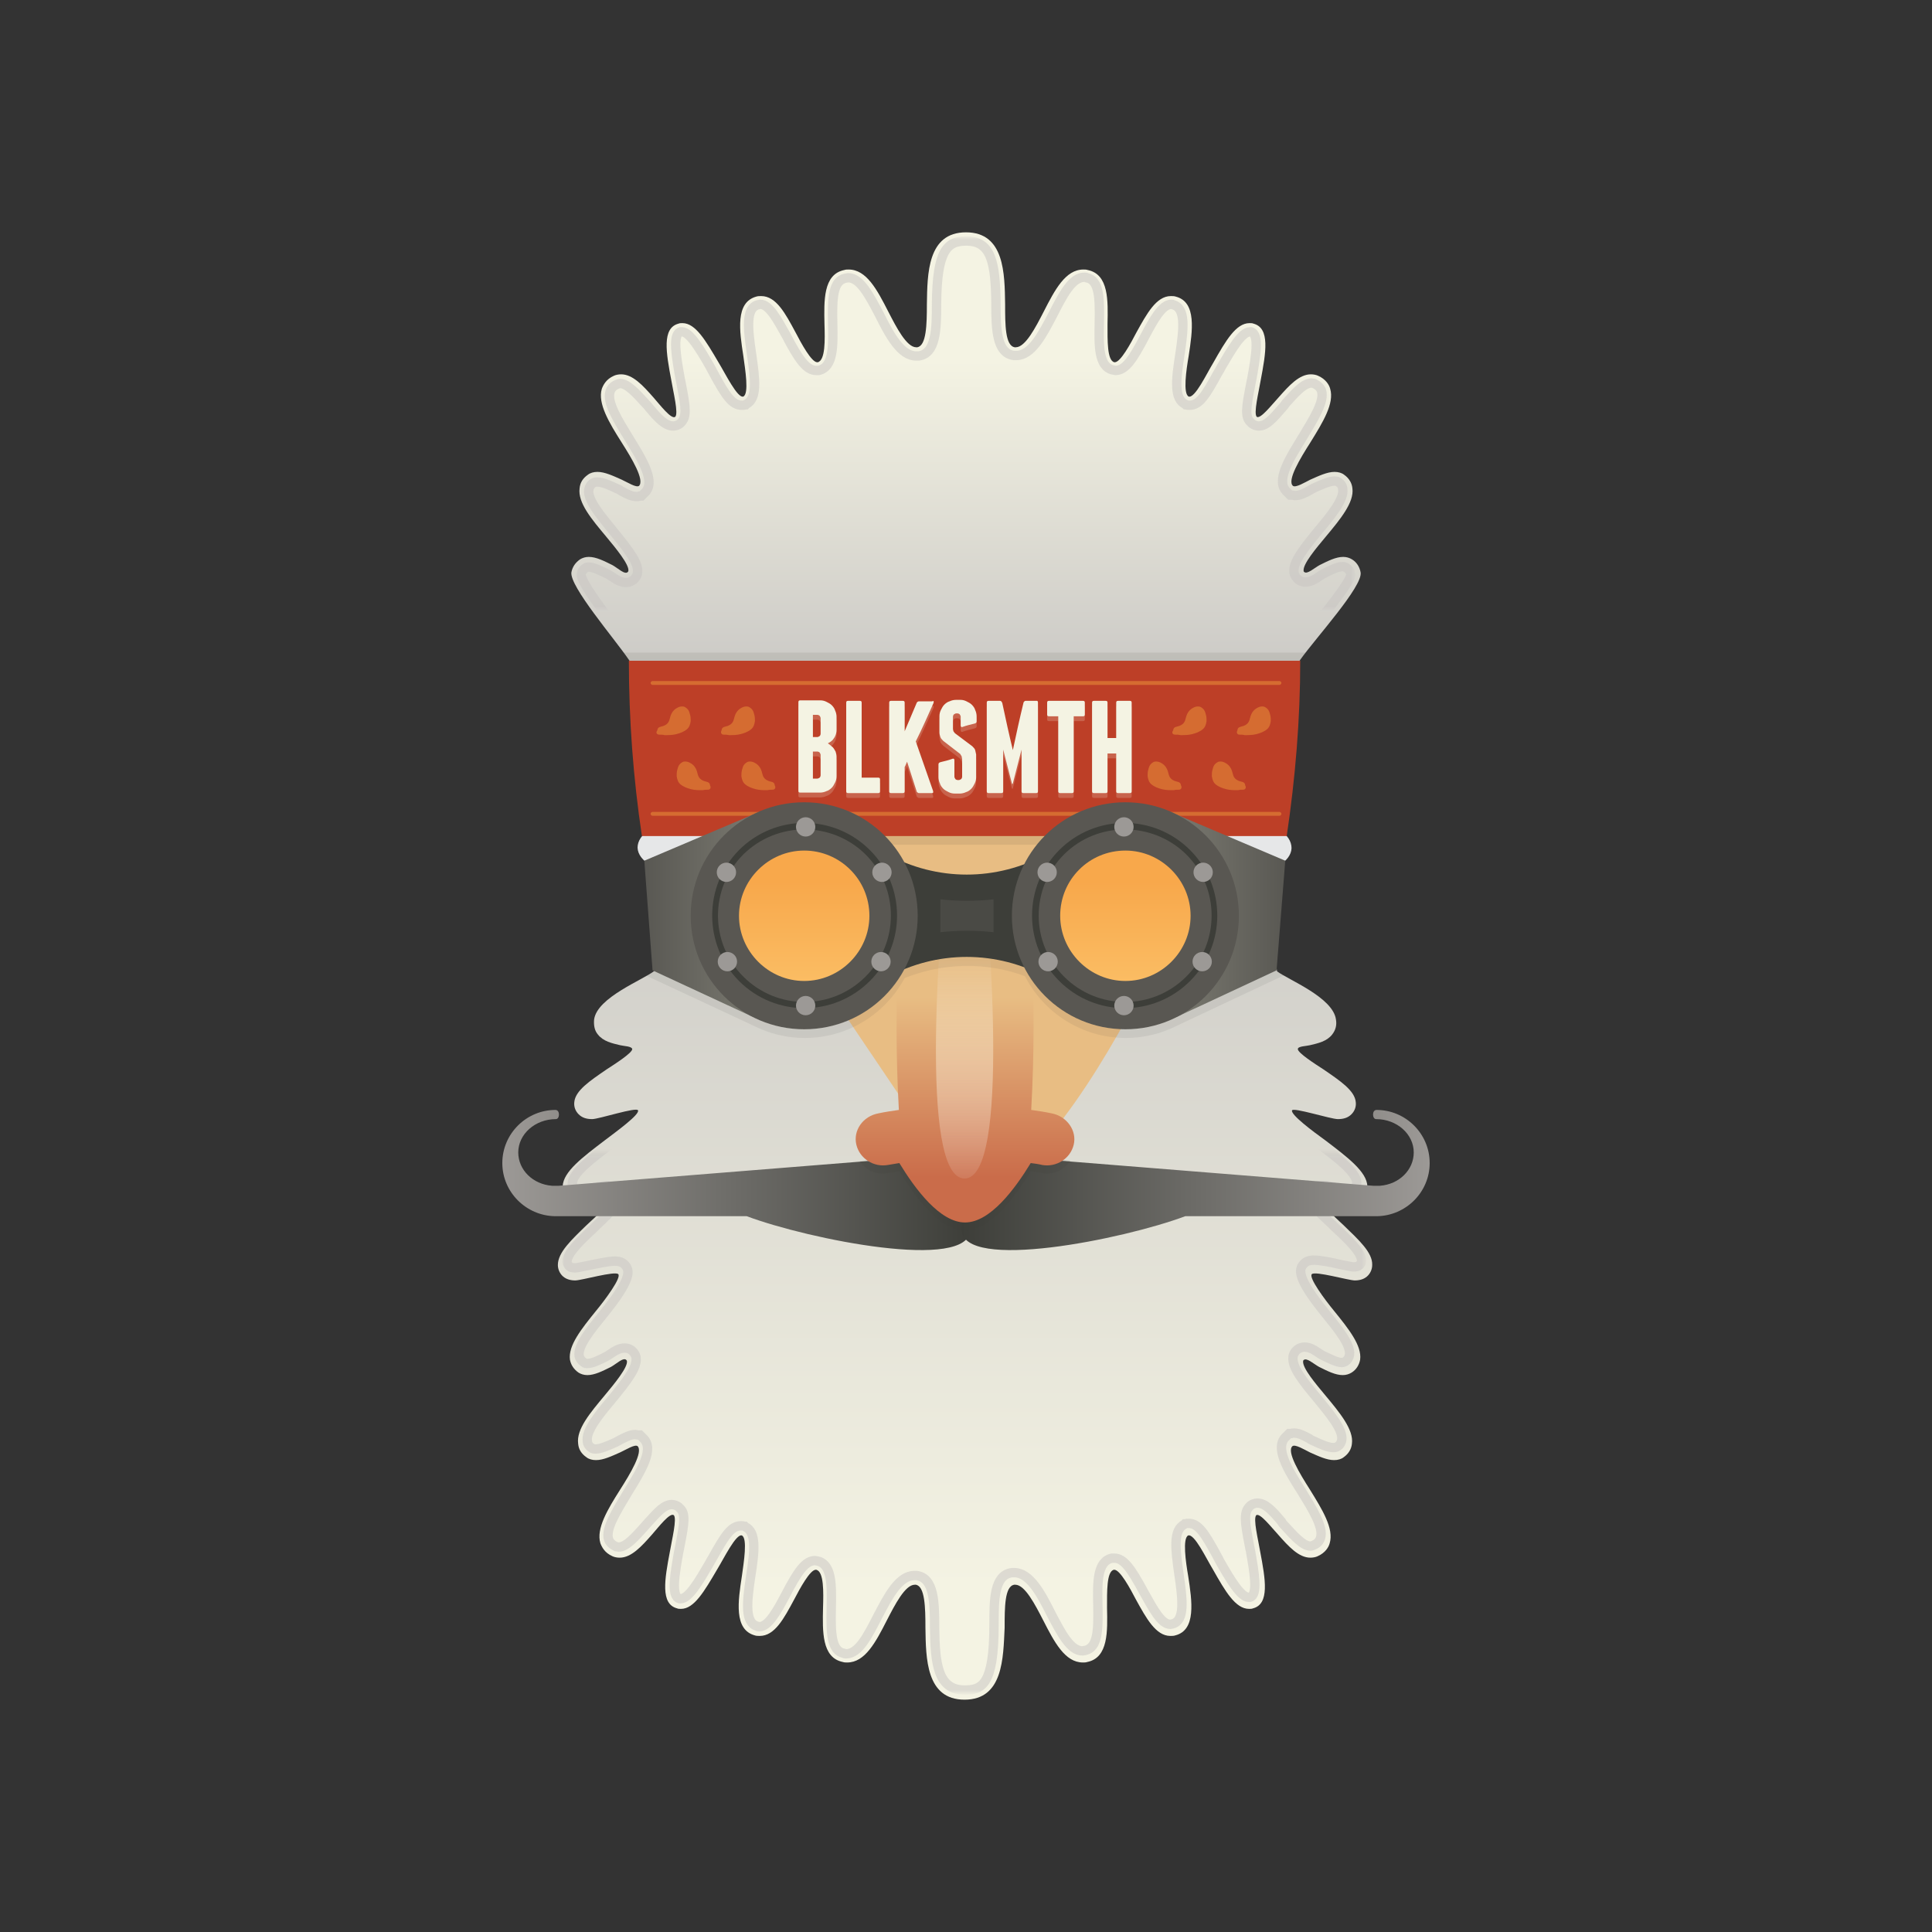 <svg xmlns="http://www.w3.org/2000/svg" viewBox="0 0 400 400" enable-background="new 0 0 400 400"><rect x="0" y="0" width="400" height="400" fill="#333333" stroke="none"/><g><linearGradient id="a" gradientUnits="userSpaceOnUse" x1="199.694" y1="351.867" x2="199.694" y2="150.409"><stop offset=".117" stop-color="#F4F3E3"/><stop offset="1" stop-color="#C6C4C2"/></linearGradient><path fill="url(#a)" d="M199.7 351.9c-8 0-8-8.6-8.1-14.9 0-4.2-.1-8.6-2-8.9h-.2c-2 0-4.1 4.1-5.8 7.4-2.3 4.5-4.5 8.7-8.2 8.7-.3 0-.6 0-.9-.1-4.4-.9-4.2-6.4-4.1-11.2.1-3.3.2-7.5-1.4-7.9h-.1c-1.2 0-3.3 3.9-4.5 6.2-2.1 3.9-4 7.5-7.1 7.5-.3 0-.7 0-1-.1-4.4-1.2-3.5-7.1-2.7-12.3.4-2.9 1.2-7.8 0-8.4-1.2-.4-3.7 4.7-5.1 7-2.7 4.6-4.8 8.2-7.5 8.2-.3 0-.6 0-.8-.1-3.5-.9-2.6-6-1.5-11.8.4-2.4 1.5-6.8.8-7.5-.8-.6-3.1 2.4-4.5 4-2.2 2.5-4.3 4.8-6.7 4.8-.5 0-1.1-.1-1.5-.3-1.6-.7-2.2-1.9-2.5-2.7-.9-3 1.5-7 4.1-11.1 2.1-3.3 4.8-7.8 3.6-9-.6-.4-2.3.7-3.6 1.3-1.8.8-3.5 1.6-5 1.6-.8 0-1.5-.2-2-.6-1-.7-1.6-1.6-1.7-2.8-.4-3 2.5-6.4 5.5-10 2-2.4 4.8-5.8 4.6-7.1 0 0 0-.1-.1-.2-.6-.7-2.1.8-3.2 1.4-1.8.9-3.4 1.7-4.9 1.7-.7 0-1.3-.2-1.8-.5-1-.7-1.6-1.6-1.8-2.7-.4-2.9 2.4-6.4 5.4-10.1 1.9-2.3 5.3-6.9 4.6-7.6s-7.6 1.3-8.9 1.3c-1.1 0-1.9-.3-2.5-.8-.7-.6-1.1-1.5-1.1-2.4 0-2.6 2.8-5.2 6-8.3 1.6-1.5 4.9-4.4 4.7-5.2-.2-.8-5 .7-6.1.7-.7 0-1.8-.1-2.5-.8-.8-.7-1.2-1.7-1.1-2.7.1-3 4.1-6 8.7-9.5 2.5-1.9 7.2-5.3 6.9-6.2-.2-.8-8.1 1.8-9.5 1.8-1.2 0-2.1-.3-2.8-1-.7-.7-1-1.6-.9-2.5.2-2.4 3.2-4.4 6.7-6.8 1.7-1.1 5.3-3.4 5.3-4.2-.1-.6-1.7-.6-2.5-.8-1.7-.4-3.5-.8-4.6-2.2-.7-.8-.9-1.9-.8-3.1.6-4.6 10.1-8.2 12.5-10.1 1.3-10.1 7.6-33.8 10-44.7l-1.2-5.7 1.2 4.9c11-4.7 16.1.5 25.5-3.7l.3-.2h57.1l.3.2c9.4 4.3 14.5-1 25.5 3.7l1.2-4.9-1.2 5.7c2.4 10.9 8.9 34.7 10.2 44.8 2.4 1.8 11.6 5.4 12.2 10 .2 1.2-.1 2.2-.8 3.1-1.1 1.4-2.9 1.8-4.6 2.2-.8.2-2.5.2-2.5.8 0 .8 3.6 3.1 5.3 4.2 3.5 2.4 6.5 4.4 6.7 6.8.1.9-.2 1.8-.9 2.5s-1.6 1-2.8 1c-1.5 0-9.3-2.5-9.5-1.8-.3.9 4.4 4.4 6.9 6.2 4.6 3.5 8.6 6.5 8.7 9.5.1 1-.3 2-1.1 2.7-.8.7-1.8.8-2.5.8-1.1 0-5.9-1.5-6.1-.7-.1.8 3.1 3.7 4.7 5.2 3.2 3.1 6.1 5.7 6 8.3 0 .9-.4 1.8-1.1 2.4-.6.5-1.4.8-2.5.8-1.3 0-8.2-2-8.9-1.3-.7.7 2.7 5.3 4.6 7.6 3 3.7 5.8 7.2 5.4 10.1-.2 1.1-.8 2.1-1.8 2.7-.5.3-1.1.5-1.8.5-1.5 0-3.1-.8-4.9-1.7-1.1-.6-2.6-2-3.2-1.4-.1.1-.1.1-.1.2-.2 1.4 2.6 4.7 4.6 7.1 3 3.6 5.9 7.1 5.5 10-.1 1.1-.7 2.1-1.7 2.8-.5.4-1.2.6-2 .6-1.5 0-3.2-.8-5-1.6-1.2-.6-3-1.7-3.6-1.3-1.3 1.1 1.5 5.7 3.6 9 2.6 4.2 5 8.1 4.1 11.1-.2.8-.9 2-2.5 2.7-.4.2-1 .3-1.5.3-2.4 0-4.5-2.3-6.7-4.8-1.4-1.5-3.7-4.5-4.5-4-.7.7.4 5.1.8 7.5 1.1 5.8 2 10.9-1.5 11.8-.2.1-.5.1-.8.1-2.8 0-4.9-3.6-7.5-8.2-1.4-2.3-3.8-7.4-5.1-7-1.2.6-.5 5.5 0 8.4.8 5.2 1.7 11.2-2.7 12.3-.3.1-.6.1-1 .1-3 0-5-3.7-7.1-7.5-1.2-2.3-3.3-6.2-4.5-6.2h-.1c-1.5.4-1.4 4.5-1.4 7.9.1 4.8.3 10.3-4.1 11.2-.3.1-.6.1-.9.1-3.7 0-5.9-4.2-8.2-8.7-1.7-3.3-3.8-7.4-5.8-7.4h-.2c-2 .3-2 4.7-2 8.9-.3 6.3-.3 14.9-8.3 14.9z"/><defs><filter id="b" filterUnits="userSpaceOnUse" x="116.4" y="152.4" width="166.7" height="198.5"><feColorMatrix values="-1 0 0 0 1 0 -1 0 0 1 0 0 -1 0 1 0 0 0 1 0" color-interpolation-filters="sRGB" result="source"/></filter></defs><mask maskUnits="userSpaceOnUse" x="116.4" y="152.4" width="166.7" height="198.5" id="d"><g filter="url(#b)"><linearGradient id="c" gradientUnits="userSpaceOnUse" x1="195.579" y1="354.345" x2="195.579" y2="238.549"><stop offset="0" stop-color="#231F20"/><stop offset="1" stop-color="#fff"/></linearGradient><path fill="url(#c)" d="M105.9 238.5h179.3v115.8h-179.3z"/></g></mask><path opacity=".7" mask="url(#d)" stroke="#C6C4C2" stroke-width="1.941" stroke-miterlimit="10" d="M199.7 349.9c-5.6 0-6.1-5.6-6.2-12.9 0-5.3-.1-10.3-3.7-10.8h-.5c-3.2 0-5.4 4.3-7.6 8.5-2 3.9-3.9 7.7-6.5 7.7-.2 0-.4 0-.5-.1-2.6-.5-2.7-4.2-2.6-9.3.1-4.7.2-9.1-2.8-9.8-.2 0-.4-.1-.5-.1-2.1 0-3.6 2.2-6.2 7.2-1.7 3.2-3.5 6.5-5.4 6.5-.2 0-.3 0-.4-.1-2.6-.7-2.2-4.8-1.4-10.2.9-5.6 1.2-9.3-1.1-10.4l-.1-.1h-.1c-.2-.1-.5-.1-.7-.1-2 0-3.3 2-5.8 6.5-.3.5-.6 1-.8 1.4-2.1 3.6-4.2 7.2-5.9 7.2h-.2c-1.8-.5-1-5.1-.2-9.6.1-.4.2-1 .3-1.5.9-4.6 1.2-6.6-.1-7.7l-.1-.1-.1-.1c-.4-.3-.9-.5-1.4-.5-1.6 0-2.9 1.5-5 3.8-.3.3-.5.6-.7.8-1.8 2-3.7 4.2-5.3 4.2-.2 0-.5-.1-.6-.1-.8-.4-1.3-.9-1.5-1.5-.7-2.2 1.7-5.9 3.9-9.6 2.9-4.7 5.7-9.2 3.2-11.4l-.6-.6h-.4l-.6-.1c-1 0-2.1.6-3.1 1.1l-.9.5c-1.6.7-3.1 1.4-4.2 1.4-.2 0-.6 0-.8-.2-.6-.4-.9-.9-.9-1.5-.3-2.1 2.4-5.4 5-8.5 3.2-3.9 5.3-6.6 5.1-8.6 0-.4-.2-.8-.5-1.2-.5-.6-1.1-.9-1.9-.9-1.1 0-2 .6-2.9 1.2-.3.2-.6.4-.8.5-1.5.8-3 1.5-4 1.5-.2 0-.5 0-.7-.2-.6-.4-.9-.9-1-1.4-.3-2.1 2.4-5.4 5-8.6 6-7.4 5.5-9.1 4.5-10.2-.6-.7-1.5-.8-2.1-.8-1.3 0-3.5.5-5.5.9-1 .2-2.3.5-2.7.5-.6 0-1-.1-1.2-.3-.3-.3-.5-.6-.5-1 0-1.7 2.7-4.3 5.4-6.8l.7-.7c3.5-3.3 4.8-4.7 4.6-6.3v-.2c-.1-.4-.6-1.7-2.5-1.7-1 0-2.3.3-3.6.6-.6.1-1.5.3-1.8.3-.3 0-1 0-1.2-.3-.4-.4-.6-.7-.5-1.2.1-2.1 4.1-5.1 7.9-8l.5-.4c6.2-4.7 7.7-6.1 7.1-8-.1-.4-.6-1.5-2.3-1.5-1.1 0-2.9.4-5.6 1.1-1.3.3-3 .8-3.5.8-1 0-1.3-.3-1.4-.4-.3-.3-.4-.6-.4-.9.1-1.5 3.1-3.4 5.9-5.4l.7-.5c4-2.7 5.5-3.8 5.4-5.4-.2-2.1-2.3-2.4-3.4-2.5l-.6-.1c-1.5-.3-2.9-.6-3.5-1.5-.3-.4-.5-1-.4-1.6.3-2.4 5.6-5.3 8.4-6.8 1.4-.8 2.6-1.4 3.3-2l.6-.5.1-.8c.9-6.7 4-19.5 6.7-30.7 1.3-5.2 2.5-10.1 3.2-13.7 3.5-1.3 6.3-1.5 8.5-1.5 1.1 0 2.2.1 3.2.1 1.1.1 2.1.1 3.2.1 2.4 0 5.6-.2 9.5-2h56.2c3.9 1.8 7.1 2 9.5 2 1.1 0 2.2-.1 3.2-.1 1-.1 2.1-.1 3.2-.1 2.2 0 5 .2 8.5 1.5.8 3.8 2.1 9.1 3.5 14.6 2.7 10.9 5.8 23.4 6.6 29.9l.1.8.6.5c.7.6 1.8 1.2 3.2 1.9 3 1.6 7.9 4.4 8.3 6.8.1.6 0 1.2-.4 1.6-.7.8-2 1.1-3.5 1.5l-.6.1c-1.1.2-3.3.4-3.4 2.4-.1 1.7 1.4 2.9 5.4 5.5l.7.5c2.8 1.9 5.8 3.9 5.9 5.4 0 .3-.1.6-.4.9-.1.1-.4.4-1.4.4-.4 0-2.2-.5-3.5-.8-2.7-.7-4.5-1.1-5.6-1.1-1.7 0-2.2 1.1-2.3 1.5-.6 1.9.9 3.3 7.1 8l.5.3c3.9 2.9 7.8 5.9 7.9 8 0 .5-.1.9-.5 1.2-.3.3-.9.3-1.3.3-.2 0-1.2-.2-1.8-.3-1.3-.3-2.7-.6-3.6-.6-2 0-2.4 1.3-2.5 1.7v.1c-.3 1.6 1 3 4.6 6.3l.7.7c2.7 2.5 5.4 5.1 5.4 6.8 0 .4-.2.7-.5 1-.2.2-.6.3-1.2.3-.3 0-1.7-.3-2.7-.5-2.1-.5-4.2-.9-5.5-.9-.6 0-1.5.1-2.1.8-1 1.1-1.5 2.8 4.5 10.2 2.6 3.2 5.3 6.5 5 8.6-.1.6-.4 1.1-.9 1.4-.2.1-.4.2-.7.2-1 0-2.5-.8-4-1.5-.2-.1-.5-.3-.8-.5-.9-.6-1.8-1.2-2.9-1.2-.7 0-1.4.3-1.9.9-.3.4-.5.8-.5 1.2-.2 2 1.8 4.7 5.1 8.6 2.6 3.2 5.3 6.4 5 8.5-.1.6-.4 1.1-.9 1.4-.3.2-.6.2-.9.2-1.1 0-2.6-.7-4.1-1.4-.3-.1-.6-.3-.9-.5-1.1-.6-2.1-1.1-3.1-1.1-.2 0-.4 0-.6.1h-.4l-.6.6c-2.5 2.2.2 6.7 3.2 11.4 2.2 3.6 4.6 7.4 3.9 9.6-.2.7-.7 1.2-1.4 1.5-.2.1-.5.2-.7.2-1.5 0-3.4-2.1-5.3-4.2-.2-.2-.5-.5-.7-.9-2-2.4-3.4-3.8-5-3.8-.5 0-1 .2-1.4.5l-.1.1-.1.1c-1.2 1.2-1 3.1-.1 7.7.1.5.2 1.1.3 1.5.8 4.5 1.6 9.1-.1 9.6h-.3c-1.6 0-3.8-3.7-5.8-7.2-.2-.4-.5-.9-.8-1.5-2.5-4.6-3.8-6.6-5.8-6.6-.3 0-.5 0-.7.1h-.1l-.1.1c-2.3 1.2-1.9 4.9-1.1 10.4.8 5.4 1.2 9.5-1.3 10.2l-.5.1c-1.9 0-3.6-3.3-5.4-6.5-2.7-5-4.2-7.2-6.2-7.2h-.5c-3.1.7-3 5.1-2.9 9.8.1 5.1 0 8.7-2.6 9.3l-.6.1c-2.5 0-4.4-3.7-6.5-7.7-2.1-4.2-4.4-8.5-7.6-8.5h-.5c-3.7.5-3.7 5.6-3.7 10.8 0 12.6-2.6 13.5-6.1 13.5z" fill="none"/><path fill="#E6E7E8" d="M267.4 175.6c-.1 2.8-4 5.1-8.9 5-4.8-.1-8.7-2.5-8.7-5.3s4.2-5.1 9.1-5c4.9.1 8.5 2.4 8.5 5.3zM132 175.5c.1 2.8 4 5.1 8.9 5 4.8-.1 8.7-2.5 8.7-5.3-.1-2.8-4.2-5.1-9.1-5s-8.5 2.5-8.5 5.3z"/><linearGradient id="e" gradientUnits="userSpaceOnUse" x1="103.92" y1="244.124" x2="200.874" y2="244.124"><stop offset="0" stop-color="#9C9996"/><stop offset="1" stop-color="#3D3E39"/></linearGradient><path fill="url(#e)" d="M200 248.9v-3.4h-7.7l-2.9-5.9-73.7 5.9h-1.4c-4-.3-7-3.3-7-6.9 0-3.8 3.5-6.9 7.8-6.9.8 0 .9-1.9-.1-1.9-6 0-11 4.9-11 11 0 6 4.9 10.9 10.9 11h39.7c12.8 4.8 46.1 11.5 46.3 2.8.1-3.5-.4-5.1-.9-5.7z"/><linearGradient id="f" gradientUnits="userSpaceOnUse" x1="199.126" y1="244.124" x2="296.08" y2="244.124"><stop offset="0" stop-color="#3D3E39"/><stop offset="1" stop-color="#9C9996"/></linearGradient><path fill="url(#f)" d="M200 248.9v-3.4h7.7l2.9-5.9 73.7 5.9h1.4c4-.3 7-3.3 7-6.9 0-3.8-3.5-6.9-7.8-6.9-.8 0-.9-1.9.1-1.9 6 0 11 4.9 11 11 0 6-4.9 10.9-10.9 11h-39.7c-12.8 4.8-46.1 11.5-46.3 2.8-.1-3.5.4-5.1.9-5.7z"/><path opacity=".15" fill="#3D3E39" d="M210.6 239.5l-2.9 5.9h-15.4l-2.9-5.9-11.4.9c1.2 1.9 3.5 2.9 5.8 2.5l2.4-.4c3.3 5.4 8.4 12.3 13.6 12.3 5.2 0 10.3-6.9 13.6-12.3.8.1 1.6.2 2.4.4 2.3.4 4.6-.7 5.8-2.6l-11-.8z"/><linearGradient id="g" gradientUnits="userSpaceOnUse" x1="200" y1="147.788" x2="200" y2="48.133"><stop offset="0" stop-color="#C6C4C2"/><stop offset=".734" stop-color="#F4F3E3"/></linearGradient><path fill="url(#g)" d="M200 48.1c-8 0-8 8.6-8.1 14.9 0 4.2-.1 8.6-2 8.9h-.2c-2 0-4.1-4.1-5.8-7.4-2.3-4.5-4.5-8.7-8.2-8.7-.3 0-.6 0-.9.1-4.4.9-4.2 6.4-4.1 11.2.1 3.3.2 7.5-1.4 7.9h-.1c-1.2 0-3.3-3.9-4.5-6.2-2.1-3.9-4-7.5-7.1-7.5-.3 0-.7 0-1 .1-4.4 1.2-3.5 7.1-2.7 12.3.4 2.9 1.2 7.8 0 8.4-1.2.4-3.7-4.7-5.1-7-2.7-4.6-4.8-8.2-7.5-8.2-.3 0-.6 0-.8.1-3.5.9-2.6 6-1.5 11.8.4 2.4 1.5 6.8.8 7.5-.8.6-3.1-2.4-4.5-4-2.2-2.5-4.3-4.8-6.7-4.8-.5 0-1.1.1-1.5.3-1.6.7-2.2 1.9-2.5 2.7-.9 3 1.5 7 4.1 11.1 2.1 3.3 4.8 7.8 3.6 9-.6.4-2.3-.7-3.6-1.3-1.8-.8-3.5-1.6-5-1.6-.8 0-1.5.2-2 .6-1 .7-1.6 1.6-1.7 2.8-.4 3 2.5 6.4 5.5 10 2 2.4 4.8 5.8 4.6 7.1 0 0 0 .1-.1.2-.6.7-2.1-.8-3.2-1.4-1.8-.9-3.4-1.7-4.9-1.7-.7 0-1.3.2-1.8.5-1 .7-1.6 1.6-1.8 2.7-.4 2.9 8.9 13.7 11.9 18.1 3.1 4.4 3.7 5.4 3.9 5.4l65.4 5.6h1l65.4-5.6c.2 0 .2-.9 3.3-5.4 3.1-4.4 13-15.2 12.5-18.1-.2-1.1-.8-2.1-1.8-2.7-.5-.3-1.1-.5-1.8-.5-1.5 0-3.1.8-4.9 1.7-1.1.6-2.6 2-3.2 1.4-.1-.1-.1-.1-.1-.2-.2-1.4 2.6-4.7 4.6-7.1 3-3.6 5.9-7.1 5.5-10-.1-1.1-.7-2.1-1.7-2.8-.5-.4-1.2-.6-2-.6-1.5 0-3.2.8-5 1.6-1.2.6-3 1.7-3.6 1.3-1.3-1.1 1.5-5.7 3.6-9 2.6-4.2 5-8.1 4.1-11.1-.2-.8-.9-2-2.5-2.7-.4-.2-1-.3-1.5-.3-2.4 0-4.5 2.3-6.7 4.8-1.4 1.5-3.7 4.5-4.5 4-.7-.7.4-5.1.8-7.5 1.1-5.8 2-10.9-1.5-11.8-.2-.1-.5-.1-.8-.1-2.8 0-4.9 3.6-7.5 8.2-1.4 2.3-3.8 7.4-5.1 7-1.2-.6-.5-5.5 0-8.4.8-5.2 1.7-11.2-2.7-12.3-.3-.1-.6-.1-1-.1-3 0-5 3.7-7.1 7.5-1.2 2.3-3.3 6.2-4.5 6.2h-.1c-1.5-.4-1.4-4.5-1.4-7.9.1-4.8.3-10.3-4.1-11.2-.3-.1-.6-.1-.9-.1-3.7 0-5.9 4.2-8.2 8.7-1.7 3.3-3.8 7.4-5.8 7.4h-.2c-2-.3-2-4.7-2-8.9-.1-6.3-.1-14.9-8.1-14.9z"/><defs><filter id="h" filterUnits="userSpaceOnUse" x="119.2" y="49.1" width="161.6" height="97.7"><feColorMatrix values="-1 0 0 0 1 0 -1 0 0 1 0 0 -1 0 1 0 0 0 1 0" color-interpolation-filters="sRGB" result="source"/></filter></defs><mask maskUnits="userSpaceOnUse" x="119.2" y="49.1" width="161.6" height="97.7" id="j"><g filter="url(#h)"><linearGradient id="i" gradientUnits="userSpaceOnUse" x1="197.153" y1="126.068" x2="197.153" y2="44.072"><stop offset="0" stop-color="#fff"/><stop offset="1" stop-color="#231F20"/></linearGradient><path fill="url(#i)" d="M109.1 44.1h176.1v82h-176.1z"/></g></mask><path opacity=".7" mask="url(#j)" stroke="#C6C4C2" stroke-width="1.941" stroke-miterlimit="10" d="M199.6 145.8l-64.6-5.5c-.6-.8-1.8-2.6-3.2-4.6-.8-1.2-2.1-2.8-3.5-4.7-2.6-3.3-8-10.3-8-12.1.1-.5.4-1 .9-1.3.2-.2.5-.2.7-.2 1 0 2.5.8 4 1.5.2.1.5.3.8.5.9.6 1.8 1.2 2.9 1.2.7 0 1.4-.3 1.9-.9.3-.4.5-.8.5-1.2.2-1.8-1.4-4.1-5.1-8.6-2.6-3.2-5.3-6.4-5-8.5.1-.6.4-1.1.9-1.4.3-.2.6-.2.9-.2 1.1 0 2.6.7 4.1 1.4.3.1.6.3.9.5 1.1.6 2.1 1.1 3.1 1.1.2 0 .4 0 .6-.1h.4l.6-.6c2.5-2.2-.3-6.7-3.2-11.4-2.2-3.6-4.6-7.4-3.9-9.6.2-.7.7-1.2 1.4-1.5.2-.1.5-.2.7-.2 1.5 0 3.4 2.1 5.3 4.2.2.2.5.5.7.8 2 2.4 3.4 3.8 5 3.8.5 0 1-.2 1.4-.5l.1-.1.1-.1c1.2-1.2 1-3.1.1-7.7-.1-.5-.2-1.1-.3-1.5-.8-4.5-1.6-9.1.1-9.6h.3c1.6 0 3.8 3.7 5.8 7.2.2.4.5.9.8 1.5 2.5 4.6 3.8 6.5 5.8 6.5.3 0 .5 0 .7-.1h.1l.1-.1c2.3-1.2 1.9-4.9 1.1-10.4-.8-5.4-1.2-9.5 1.3-10.2l.5-.1c1.9 0 3.6 3.3 5.4 6.5 2.6 5 4.2 7.2 6.2 7.2h.5c3.1-.7 3-5.1 2.9-9.8-.1-5.1 0-8.7 2.6-9.3l.6-.1c2.5 0 4.4 3.7 6.5 7.7 2.1 4.2 4.4 8.5 7.6 8.5h.5c3.6-.5 3.7-5.5 3.7-10.8.1-10.9 2.1-13 6.1-13h.1c5.1 0 6 4.4 6.1 12.9 0 5.3.1 10.3 3.7 10.8h.5c3.2 0 5.4-4.3 7.6-8.5 2-3.9 3.9-7.7 6.5-7.7.2 0 .4 0 .5.1 2.6.5 2.7 4.2 2.6 9.3-.1 4.7-.2 9.1 2.8 9.8.2 0 .4.1.5.1 2.1 0 3.6-2.2 6.2-7.2 1.7-3.2 3.5-6.5 5.4-6.5.2 0 .3 0 .4.1 2.6.7 2.2 4.8 1.4 10.2-.9 5.6-1.2 9.3 1.1 10.4l.1.1h.1c.2.1.5.1.7.1 2 0 3.3-2 5.8-6.6.3-.5.6-1 .8-1.4 2.1-3.6 4.2-7.2 5.9-7.2h.2c1.8.5 1 5.1.2 9.6-.1.4-.2 1-.3 1.5-.9 4.6-1.2 6.6.1 7.7l.1.1.1.1c.4.3.9.5 1.4.5 1.6 0 2.9-1.5 4.9-3.8.3-.3.5-.6.7-.9 1.8-2 3.7-4.2 5.3-4.2.2 0 .5.1.6.1.8.4 1.3.9 1.5 1.5.7 2.2-1.7 5.9-3.9 9.6-2.9 4.7-5.7 9.2-3.2 11.4l.6.6h.4l.6.1c1 0 2.1-.5 3.1-1.1l.9-.5c1.6-.7 3.1-1.4 4.2-1.4.2 0 .6 0 .8.2.6.4.9.9.9 1.5.3 2.1-2.4 5.4-5 8.5-3.2 3.9-5.3 6.6-5.1 8.6 0 .4.2.8.5 1.2.5.6 1.1.9 1.9.9 1.1 0 2-.6 2.9-1.2.3-.2.6-.4.8-.5 1.5-.8 3-1.5 4-1.5.3 0 .5.1.7.2.6.4.9.9 1 1.4-.1 1.6-5.2 7.9-8 11.3-1.8 2.2-3.3 4-4.2 5.4-1.7 2.4-2.5 3.8-2.9 4.6l-64.3 5.5h-.7z" fill="none"/><path fill="#E8BD83" d="M254.1 166.2s-31.1 80.6-54.4 80.6l-54.4-80.6 52.6-15.7 56.2 15.7z"/><linearGradient id="k" gradientUnits="userSpaceOnUse" x1="199.734" y1="253.121" x2="199.734" y2="160.752"><stop offset=".101" stop-color="#CA6C4A"/><stop offset=".505" stop-color="#E8BD83"/></linearGradient><path fill="url(#k)" d="M217.7 230.5c-1.4-.3-2.8-.5-4.2-.7 1.3-23-.1-46.1-3-69.1h-21.4c-2.8 22.9-4.3 46.1-3 69.1-1.4.2-2.8.4-4.2.7-3.3.6-5.3 3.6-4.6 6.5.7 2.9 3.6 4.7 6.5 4.2l2.4-.4c3.3 5.4 8.4 12.3 13.6 12.3 5.2 0 10.3-6.9 13.6-12.3.8.1 1.6.2 2.4.4 2.9.5 5.8-1.3 6.5-4.2.7-2.9-1.4-5.9-4.6-6.5z"/><linearGradient id="l" gradientUnits="userSpaceOnUse" x1="199.733" y1="244.043" x2="199.733" y2="169.493"><stop offset="0" stop-color="#fff" stop-opacity=".1"/><stop offset=".641" stop-color="#E8BD83"/></linearGradient><path fill="url(#l)" d="M199.7 244c-9.5 0-5.3-52.6-2.9-74.5h5.9c2.3 21.9 6.5 74.5-3 74.5z"/><path fill="#3D3E39" d="M216.7 202.4c-10.3-5.7-22.8-5.7-33.1 0v-25.6c10.3 5.7 22.8 5.7 33.1 0v25.6z"/><path fill="#595752" d="M205.7 193c-3.7-.4-7.3-.4-11 0v-6.8c3.7.4 7.3.4 11 0v6.8z" opacity=".5"/><path fill="#BD3F27" d="M132.9 173.1h133.5c1.8-12.1 2.8-24.2 2.8-36.3h-139c0 12.1.9 24.3 2.7 36.3z"/><path opacity=".1" fill="#3D3E39" d="M269.2 136.8l1.3-1.7h-141.6l1.3 1.7zM245.4 174.9l.8-1.8h-91.9l.8 1.8z"/><g opacity=".5" fill="#FAAF40"><g opacity=".8"><path d="M136.5 152.1c.4 0 .7 0 1.1.1.8 0 1.6 0 2.4-.2.8-.2 1.6-.5 2.2-1 .5-.4.7-1 .8-1.7 0-.4 0-.8-.1-1.2-.1-.4-.2-.8-.4-1.1-.2-.3-.6-.6-.9-.7-.5-.1-.9 0-1.3.2-.6.3-1 .7-1.3 1.3-.3.6-.3 1.2-.6 1.7s-.9.8-1.4.9c-.3.1-.5.1-.7.3-.1.1-.2.3-.2.5-.4.5-.1.9.4.9zM149.8 152.1c.4 0 .7 0 1.1.1.8 0 1.6 0 2.4-.2.8-.2 1.6-.5 2.2-1 .5-.4.7-1 .8-1.7 0-.4 0-.8-.1-1.2-.1-.4-.2-.8-.4-1.1-.2-.3-.6-.6-.9-.7-.5-.1-.9 0-1.3.2-.6.3-1 .7-1.3 1.3-.3.6-.3 1.2-.6 1.7s-.9.8-1.4.9c-.3.1-.5.1-.7.3-.1.1-.2.3-.2.5-.3.5 0 .9.4.9zM243.3 152.1c.4 0 .7 0 1.1.1.8 0 1.6 0 2.4-.2.8-.2 1.6-.5 2.2-1 .5-.4.7-1 .8-1.7 0-.4 0-.8-.1-1.2-.1-.4-.2-.8-.4-1.1-.2-.3-.6-.6-.9-.7-.5-.1-.9 0-1.3.2-.6.3-1 .7-1.3 1.3-.3.6-.3 1.2-.6 1.7s-.9.8-1.4.9c-.3.1-.5.1-.7.3-.1.1-.2.3-.2.5-.4.5-.1.9.4.9zM256.6 152.1c.4 0 .7 0 1.1.1.8 0 1.6 0 2.4-.2.8-.2 1.6-.5 2.2-1 .5-.4.7-1 .8-1.7 0-.4 0-.8-.1-1.2-.1-.4-.2-.8-.4-1.1-.2-.3-.6-.6-.9-.7-.5-.1-.9 0-1.3.2-.6.3-1 .7-1.3 1.3-.3.6-.3 1.2-.6 1.7s-.9.8-1.4.9c-.3.1-.5.1-.7.3-.1.1-.2.3-.2.5-.3.5 0 .9.4.9z"/></g><g opacity=".8"><path d="M257.4 163.5c-.4 0-.7 0-1.1.1-.8 0-1.6 0-2.4-.2-.8-.2-1.6-.5-2.2-1-.5-.4-.7-1-.8-1.7 0-.4 0-.8.1-1.2.1-.4.2-.8.4-1.1.2-.3.6-.6.9-.7.5-.1.9 0 1.3.2.6.3 1 .7 1.3 1.3.3.6.3 1.2.6 1.7s.9.8 1.4.9c.3.1.5.1.7.3.1.1.2.3.2.5.3.5 0 .9-.4.9zM244.1 163.5c-.4 0-.7 0-1.1.1-.8 0-1.6 0-2.4-.2-.8-.2-1.6-.5-2.2-1-.5-.4-.7-1-.8-1.7 0-.4 0-.8.1-1.2.1-.4.2-.8.4-1.1.2-.3.6-.6.9-.7.5-.1.9 0 1.3.2.6.3 1 .7 1.3 1.3.3.6.3 1.2.6 1.7s.9.8 1.4.9c.3.1.5.1.7.3.1.1.2.3.2.5.3.5 0 .9-.4.9zM160 163.5c-.4 0-.7 0-1.1.1-.8 0-1.6 0-2.4-.2-.8-.2-1.6-.5-2.2-1-.5-.4-.7-1-.8-1.7 0-.4 0-.8.1-1.2.1-.4.2-.8.4-1.1.2-.3.6-.6.9-.7.5-.1.9 0 1.3.2.6.3 1 .7 1.3 1.3.3.6.3 1.2.6 1.7s.9.8 1.4.9c.3.1.5.1.7.3.1.1.2.3.2.5.3.5 0 .9-.4.9zM146.6 163.5c-.4 0-.7 0-1.1.1-.8 0-1.6 0-2.4-.2-.8-.2-1.6-.5-2.2-1-.5-.4-.7-1-.8-1.7 0-.4 0-.8.1-1.2.1-.4.2-.8.4-1.1.2-.3.6-.6.9-.7.5-.1.9 0 1.3.2.6.3 1 .7 1.3 1.3.3.6.3 1.2.6 1.7s.9.8 1.4.9c.3.1.5.1.7.3.1.1.2.3.2.5.3.5 0 .9-.4.9z"/></g><path opacity=".8" d="M264.9 141.8h-129.8c-.2 0-.4-.2-.4-.4s.2-.4.4-.4h129.8c.2 0 .4.2.4.4s-.2.4-.4.4zM264.9 168.9h-129.8c-.2 0-.4-.2-.4-.4s.2-.4.4-.4h129.8c.2 0 .4.2.4.4s-.2.4-.4.4z"/></g><circle fill="#fff" cx="233" cy="189.6" r="16.1"/><circle fill="#fff" cx="166.5" cy="189.6" r="16.1"/><linearGradient id="m" gradientUnits="userSpaceOnUse" x1="232.989" y1="205.681" x2="232.989" y2="173.496"><stop offset="0" stop-color="#FAAF40"/><stop offset=".721" stop-color="#F6921E"/></linearGradient><circle opacity=".8" fill="url(#m)" cx="233" cy="189.6" r="16.1"/><linearGradient id="n" gradientUnits="userSpaceOnUse" x1="243.481" y1="189.589" x2="266.073" y2="189.589"><stop offset="0" stop-color="#79786F"/><stop offset="1" stop-color="#595853"/></linearGradient><path fill="url(#n)" d="M243.5 210.6l20.8-9.7 1.8-22.7-22.6-9.6v10.8l6.6 10.2-6.6 10.2z"/><path fill="#595752" d="M233 176.1c7.4 0 13.5 6.1 13.5 13.5s-6.1 13.5-13.5 13.5-13.5-6.1-13.5-13.5c0-7.5 6-13.5 13.5-13.5m0-10c-13 0-23.5 10.5-23.5 23.5s10.5 23.5 23.5 23.5 23.5-10.5 23.5-23.5-10.5-23.5-23.5-23.5z"/><path fill="#3D3E39" d="M246.4 203.1c-7.5 7.5-19.6 7.5-27.1 0s-7.5-19.6 0-27.1 19.6-7.5 27.1 0 7.5 19.6 0 27.1zm-26.1-26.2c-7 7-7 18.3 0 25.3s18.3 7 25.3 0 7-18.3 0-25.3c-7-6.9-18.4-6.9-25.3 0z"/><linearGradient id="o" gradientUnits="userSpaceOnUse" x1="274.132" y1="205.681" x2="274.132" y2="173.496" gradientTransform="matrix(-1 0 0 1 440.611 0)"><stop offset="0" stop-color="#FAAF40"/><stop offset=".721" stop-color="#F6921E"/></linearGradient><circle opacity=".8" fill="url(#o)" cx="166.5" cy="189.6" r="16.1"/><linearGradient id="p" gradientUnits="userSpaceOnUse" x1="133.394" y1="189.589" x2="155.986" y2="189.589"><stop offset="0" stop-color="#595853"/><stop offset="1" stop-color="#79786F"/></linearGradient><path fill="url(#p)" d="M156 210.6l-20.9-9.7-1.7-22.7 22.6-9.6v10.8l-6.7 10.2 6.7 10.2z"/><path fill="#595752" d="M166.5 176.1c-7.4 0-13.5 6.1-13.5 13.5s6.1 13.5 13.5 13.5 13.5-6.1 13.5-13.5c0-7.5-6.1-13.5-13.5-13.5m0-10c13 0 23.5 10.5 23.5 23.5s-10.5 23.5-23.5 23.5-23.5-10.5-23.5-23.5 10.5-23.5 23.5-23.5z"/><path fill="#3D3E39" d="M153 203.1c7.5 7.5 19.6 7.5 27.1 0s7.5-19.6 0-27.1-19.6-7.5-27.1 0c-7.4 7.5-7.4 19.6 0 27.1zm26.2-26.2c7 7 7 18.3 0 25.3s-18.3 7-25.3 0-7-18.3 0-25.3c7-6.9 18.3-6.9 25.3 0z"/><g fill="#9C9996"><circle cx="232.7" cy="208.2" r="2"/><circle cx="232.7" cy="171.2" r="2"/><circle cx="248.9" cy="199.1" r="2"/><circle cx="216.8" cy="180.6" r="2"/><circle cx="249.1" cy="180.6" r="2"/><circle cx="217" cy="199.1" r="2"/><circle cx="166.8" cy="208.2" r="2"/><circle cx="166.8" cy="171.2" r="2"/><circle cx="150.6" cy="199.1" r="2"/><circle cx="182.6" cy="180.6" r="2"/><circle cx="150.4" cy="180.6" r="2"/><circle cx="182.4" cy="199.1" r="2"/></g><path stroke="#79786F" stroke-width=".874" stroke-miterlimit="10" d="M285.2 251.1" fill="none"/><path opacity=".08" fill="#3D3E39" d="M264.3 200.9l-20.8 9.7c-3.2 1.6-6.7 2.5-10.5 2.5-9.1 0-17-5.2-20.9-12.8-8-3-16.9-2.8-24.9.4-4 7.4-11.8 12.4-20.7 12.4-3.8 0-7.3-.9-10.5-2.5l-20.8-9.7-1.6 1 22.5 10.5c3.2 1.6 6.7 2.5 10.5 2.5 9 0 16.7-5 20.7-12.4 8-3.2 16.8-3.4 24.9-.4 3.9 7.6 11.8 12.8 20.9 12.8 3.8 0 7.3-.9 10.5-2.5l22.3-10.5-1.6-1z"/><g fill="#F4F3E3" opacity=".2"><path d="M172.4 155.7c.3.3.4.6.6.9.1.3.2.7.2 1.1v4c0 .5-.1.9-.3 1.3-.2.4-.4.8-.7 1.1-.3.3-.7.6-1.1.7-.4.2-.9.3-1.3.3h-4.1c-.3 0-.4-.1-.4-.4v-18.3c0-.3.1-.4.4-.4h4.1c.5 0 .9.1 1.3.3.4.2.8.4 1.1.7.3.3.6.7.7 1.1.2.4.3.9.3 1.3v2.7c0 .8-.3 1.5-.8 2.1-.3.3-.6.5-1 .7.4.3.7.5 1 .8zm-2.5-6c0-.2-.1-.3-.2-.5-.1-.1-.3-.2-.5-.2h-.9v4.6h.9c.2 0 .3-.1.5-.2.1-.1.2-.3.2-.5v-3.2zm0 7.6c0-.2-.1-.3-.2-.5-.1-.1-.3-.2-.5-.2h-.9v5.6h.9c.2 0 .3-.1.5-.2.1-.1.2-.3.2-.5v-4.2zM182.2 162.4v2.4c0 .3-.1.4-.4.4h-6.2c-.3 0-.4-.1-.4-.4v-18.3c0-.3.1-.4.4-.4h2.4c.3 0 .4.1.4.4v15.5h3.4c.3 0 .4.1.4.4zM193.3 146.2v.3c-1.2 2.7-2.4 5.4-3.7 8l3.6 10.3v.3c-.1.1-.1.1-.2.1h-2.7c-.1 0-.2 0-.3-.1-.1-.1-.2-.1-.2-.2l-2-6.2c-.2.4-.3.8-.5 1.1v5c0 .3-.1.4-.4.4h-2.4c-.3 0-.4-.1-.4-.4v-18.3c0-.3.1-.4.4-.4h2.4c.3 0 .4.1.4.4v5.9l2.5-5.9c.1-.2.3-.3.5-.3h2.7c.2-.1.3-.1.3 0zM200.1 146.2c.4.2.8.4 1.1.7.3.3.6.7.7 1.1.2.4.3.9.3 1.3v1c0 .3-.1.4-.4.5-.8.2-1.7.4-2.5.7-.2.1-.4 0-.4-.3v-1.8c0-.2-.1-.3-.2-.5-.1-.1-.3-.2-.5-.2h-.2c-.2 0-.3.1-.5.2-.1.1-.2.3-.2.5v2.5c0 .2.1.4.1.5l.3.4 3.6 2.7c.3.3.5.5.6.8l.2.9v4.7c0 .5-.1.9-.3 1.3-.2.4-.4.8-.7 1.1-.3.3-.7.6-1.1.7-.4.2-.9.3-1.3.3h-1c-.5 0-.9-.1-1.3-.3-.4-.2-.8-.4-1.1-.7-.3-.3-.6-.7-.7-1.1-.2-.4-.3-.9-.3-1.3v-2.6c0-.3.1-.4.4-.5.8-.2 1.7-.4 2.5-.7.2-.1.4 0 .4.3v3.4c0 .2.1.3.2.5.1.1.3.2.5.2h.2c.2 0 .3-.1.5-.2.1-.1.2-.3.2-.5v-3.6l-.1-.6-.3-.5-3.5-2.7c-.3-.3-.5-.5-.6-.8-.1-.3-.2-.6-.2-1v-3.3c0-.5.1-.9.3-1.3.2-.4.4-.8.7-1.1.3-.3.7-.6 1.1-.7.4-.2.9-.3 1.3-.3h1c.4 0 .8.1 1.2.3zM214.9 146.5v18.3c0 .3-.1.4-.4.4h-2.6c-.3 0-.4-.1-.4-.4v-8.6l-1.8 7c0 .1-.1.1-.1.1-.1 0-.1 0-.1-.1l-1.8-7v8.6c0 .3-.1.4-.4.4h-2.6c-.3 0-.4-.1-.4-.4v-18.3c0-.3.1-.4.4-.4h2.3c.1 0 .2 0 .3.1l.2.3c.7 3.3 1.4 6.5 2.2 9.8.7-3.3 1.4-6.5 2.2-9.8 0-.1.1-.2.2-.3.1-.1.2-.1.3-.1h2.3c.1 0 .2.1.2.4zM224.6 146.5v2.4c0 .3-.1.4-.4.4h-1.9v15.5c0 .3-.1.4-.4.4h-2.4c-.1 0-.2 0-.3-.1-.1-.1-.1-.2-.1-.3v-15.5h-1.9c-.3 0-.4-.1-.4-.4v-2.4c0-.3.1-.4.4-.4h7c.3 0 .4.1.4.4zM234.3 146.5v18.3c0 .3-.1.4-.4.4h-2.4c-.3 0-.4-.1-.4-.4v-7.8h-1.8v7.8c0 .3-.1.4-.4.4h-2.4c-.3 0-.4-.1-.4-.4v-18.3c0-.3.1-.4.4-.4h2.4c.3 0 .4.1.4.4v7.3h1.8v-7.3c0-.3.1-.4.4-.4h2.4c.3 0 .4.1.4.4z"/></g><path fill="#F4F3E3" d="M172.4 154.7c.3.3.4.6.6.9.1.3.2.7.2 1.1v4c0 .5-.1.9-.3 1.3-.2.4-.4.8-.7 1.1-.3.3-.7.6-1.1.7-.4.2-.9.3-1.3.3h-4.1c-.3 0-.4-.1-.4-.4v-18.3c0-.3.1-.4.4-.4h4.1c.5 0 .9.1 1.3.3.4.2.8.4 1.1.7.3.3.6.7.7 1.1.2.4.3.9.3 1.3v2.7c0 .8-.3 1.5-.8 2.1-.3.3-.6.5-1 .7.4.3.7.5 1 .8zm-2.5-6c0-.2-.1-.3-.2-.5-.1-.1-.3-.2-.5-.2h-.9v4.6h.9c.2 0 .3-.1.5-.2.1-.1.2-.3.2-.5v-3.2zm0 7.6c0-.2-.1-.3-.2-.5-.1-.1-.3-.2-.5-.2h-.9v5.6h.9c.2 0 .3-.1.5-.2.1-.1.2-.3.2-.5v-4.2zm12.3 5.1v2.4c0 .3-.1.4-.4.4h-6.2c-.3 0-.4-.1-.4-.4v-18.3c0-.3.1-.4.4-.4h2.4c.3 0 .4.1.4.4v15.5h3.4c.3 0 .4.1.4.4zm11.1-16.2v.3c-1.2 2.7-2.4 5.4-3.7 8l3.6 10.3v.3c-.1.1-.1.1-.2.1h-2.7c-.1 0-.2 0-.3-.1-.1-.1-.2-.1-.2-.2l-2-6.2c-.2.4-.3.8-.5 1.1v5c0 .3-.1.4-.4.4h-2.4c-.3 0-.4-.1-.4-.4v-18.3c0-.3.1-.4.4-.4h2.4c.3 0 .4.1.4.4v5.9l2.5-5.9c.1-.2.3-.3.5-.3h2.7c.2-.1.3-.1.3 0zm6.8 0c.4.2.8.4 1.1.7.3.3.6.7.7 1.1.2.4.3.9.3 1.3v1c0 .3-.1.4-.4.5-.8.2-1.7.4-2.5.7-.2.1-.4 0-.4-.3v-1.8c0-.2-.1-.3-.2-.5-.1-.1-.3-.2-.5-.2h-.2c-.2 0-.3.1-.5.2-.1.1-.2.3-.2.5v2.5c0 .2.1.4.1.5l.3.4 3.6 2.7c.3.3.5.5.6.8l.2.9v4.7c0 .5-.1.9-.3 1.3-.2.4-.4.8-.7 1.1-.3.3-.7.6-1.1.7-.4.2-.9.3-1.3.3h-1c-.5 0-.9-.1-1.3-.3-.4-.2-.8-.4-1.1-.7-.3-.3-.6-.7-.7-1.1-.2-.4-.3-.9-.3-1.3v-2.6c0-.3.1-.4.4-.5.8-.2 1.7-.4 2.5-.7.2-.1.4 0 .4.3v3.4c0 .2.1.3.2.5.1.1.3.2.5.2h.2c.2 0 .3-.1.5-.2.1-.1.2-.3.2-.5v-3.6l-.1-.6-.3-.5-3.5-2.7c-.3-.3-.5-.5-.6-.8-.1-.3-.2-.6-.2-1v-3.3c0-.5.1-.9.3-1.3.2-.4.4-.8.7-1.1.3-.3.7-.6 1.1-.7.4-.2.9-.3 1.3-.3h1c.4 0 .8.1 1.2.3zm14.8.3v18.3c0 .3-.1.4-.4.4h-2.6c-.3 0-.4-.1-.4-.4v-8.6l-1.8 7c0 .1-.1.1-.1.1-.1 0-.1 0-.1-.1l-1.8-7v8.6c0 .3-.1.4-.4.4h-2.6c-.3 0-.4-.1-.4-.4v-18.3c0-.3.1-.4.4-.4h2.3c.1 0 .2 0 .3.1l.2.3c.7 3.3 1.4 6.5 2.2 9.8.7-3.3 1.4-6.5 2.2-9.8 0-.1.1-.2.2-.3.1-.1.2-.1.3-.1h2.3c.1 0 .2.1.2.4zm9.7 0v2.4c0 .3-.1.4-.4.4h-1.9v15.5c0 .3-.1.4-.4.4h-2.4c-.1 0-.2 0-.3-.1-.1-.1-.1-.2-.1-.3v-15.5h-1.9c-.3 0-.4-.1-.4-.4v-2.4c0-.3.1-.4.4-.4h7c.3 0 .4.1.4.4zm9.7 0v18.3c0 .3-.1.4-.4.4h-2.4c-.3 0-.4-.1-.4-.4v-7.8h-1.8v7.8c0 .3-.1.4-.4.4h-2.4c-.3 0-.4-.1-.4-.4v-18.3c0-.3.1-.4.4-.4h2.4c.3 0 .4.1.4.4v7.3h1.8v-7.3c0-.3.1-.4.4-.4h2.4c.3 0 .4.1.4.4z"/></g></svg>